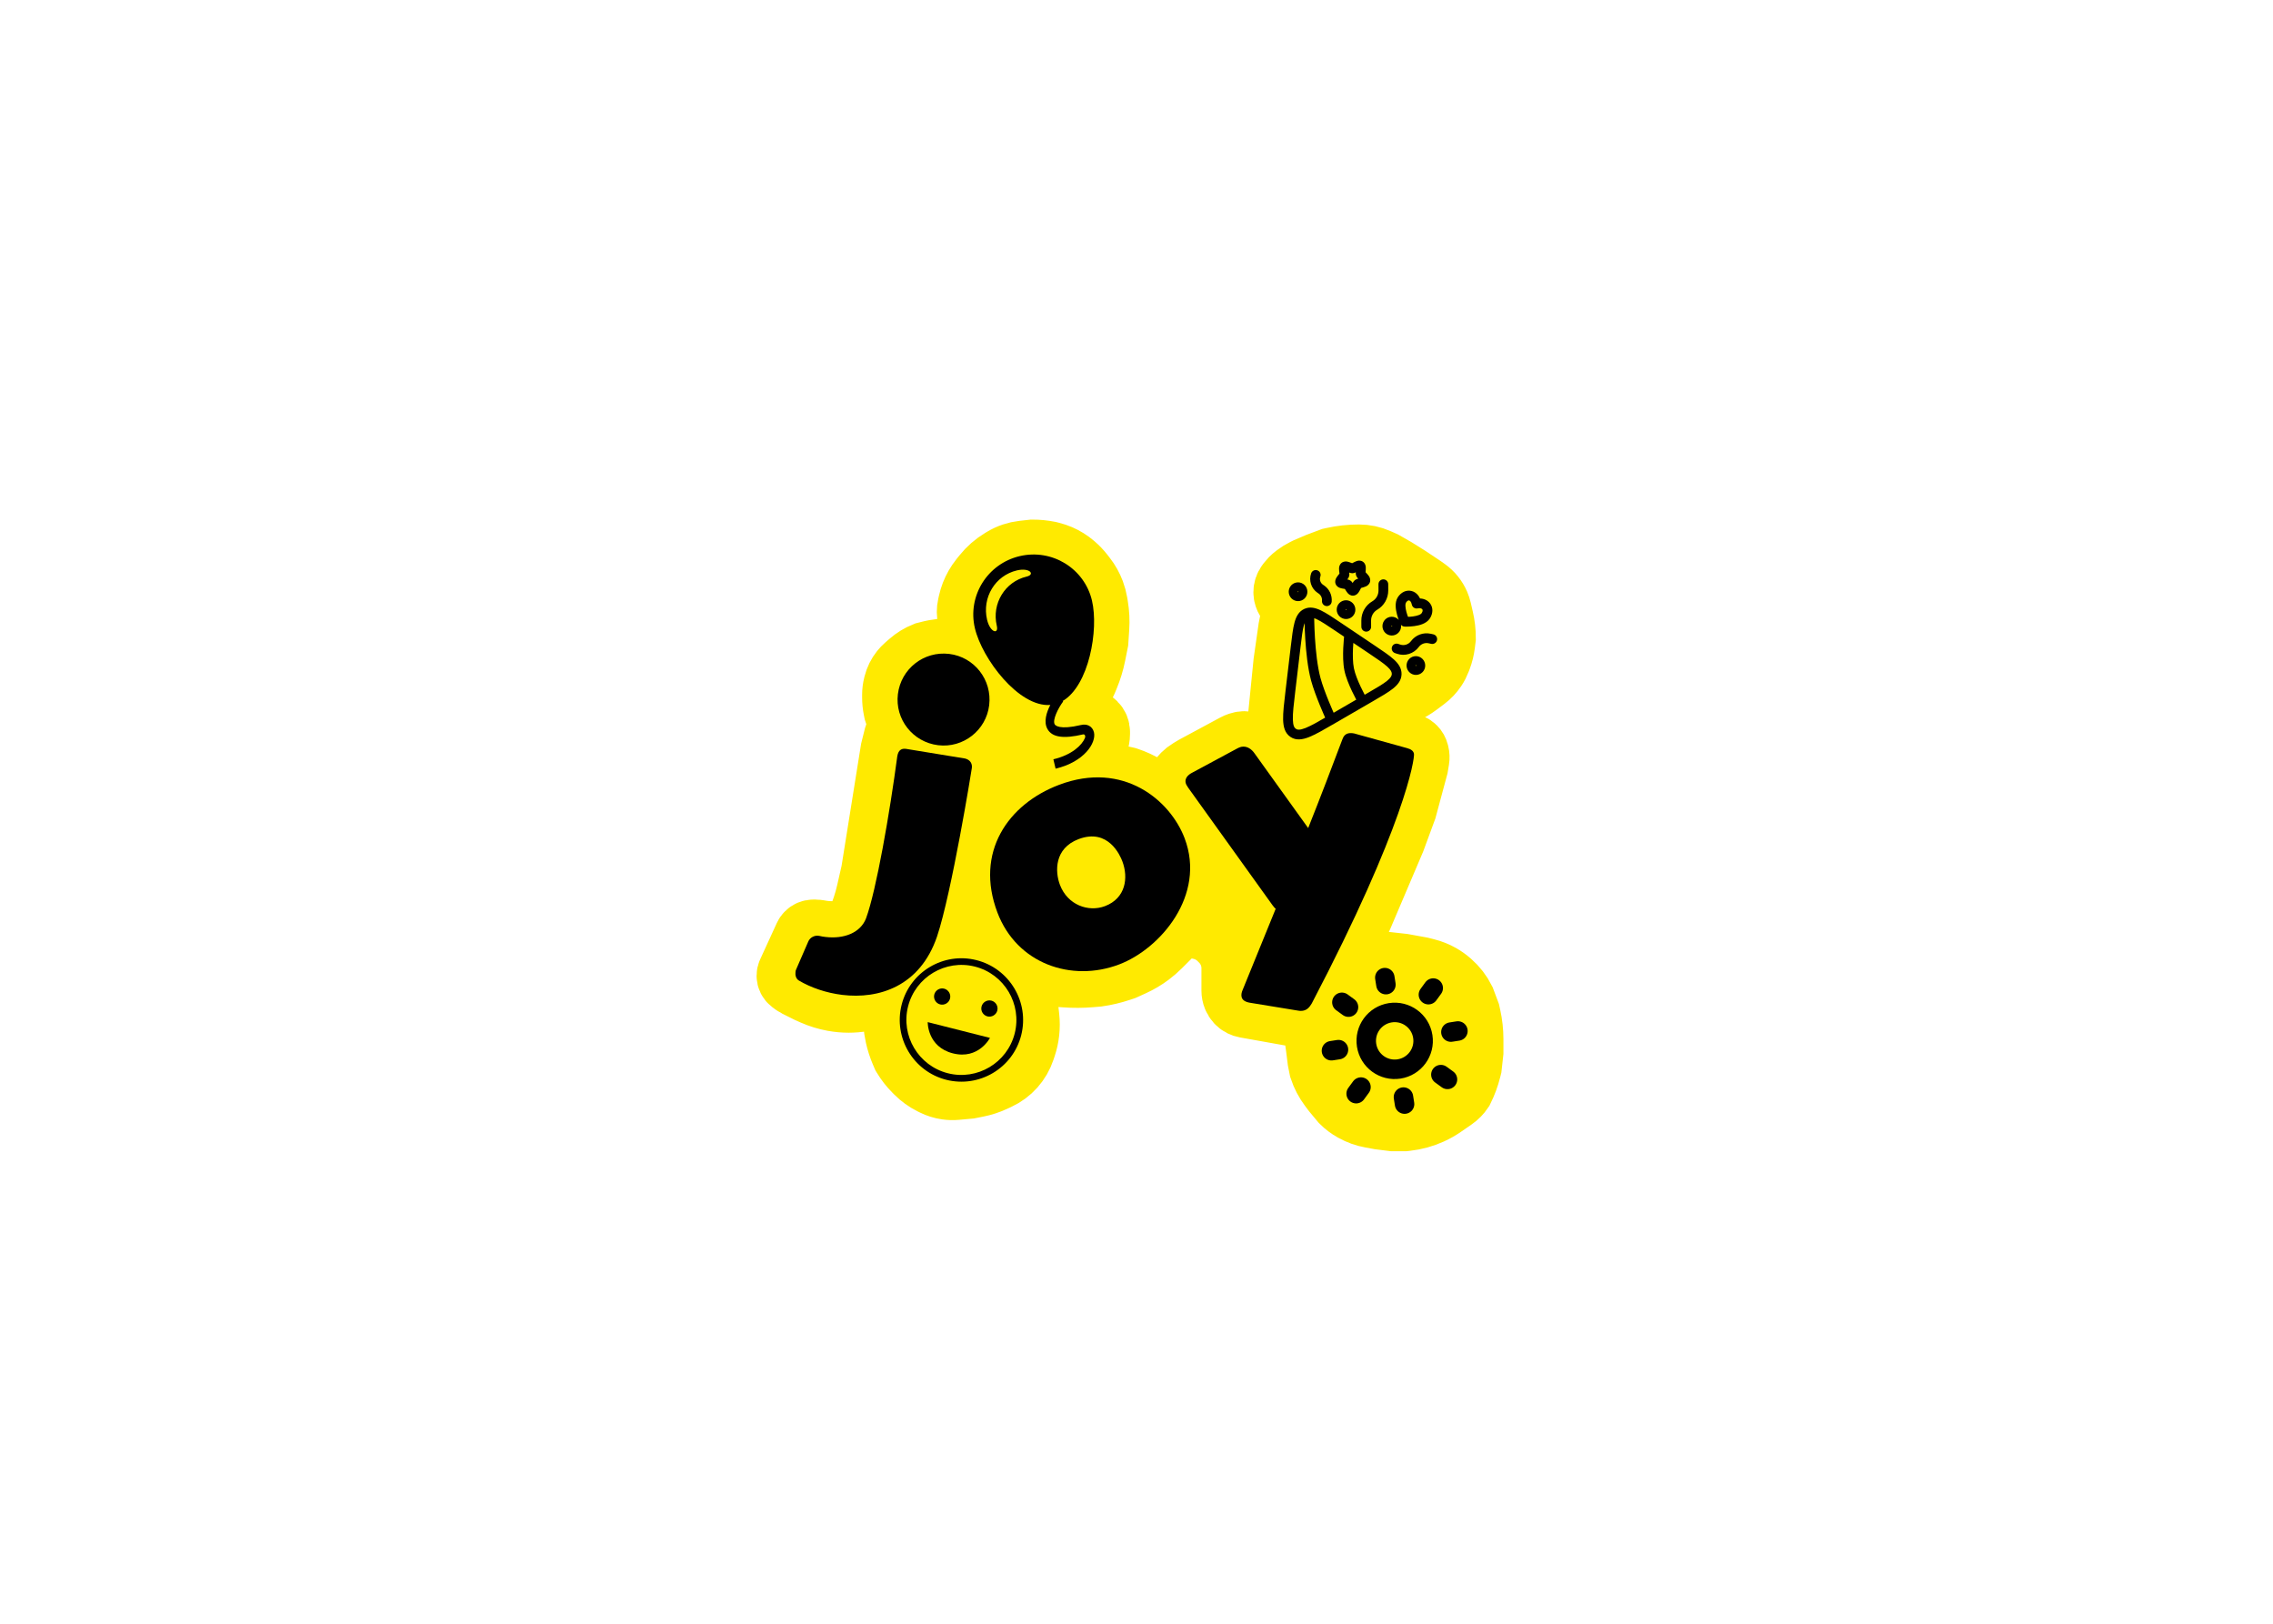 <svg width="700" height="500" viewBox="0 0 700 500" fill="none" xmlns="http://www.w3.org/2000/svg">
<path d="M288.029 200.794L287 201L285 201.5C283.345 202.162 281.815 203.1 280.474 204.273L279.197 205.39C278.733 205.796 278.306 206.242 277.921 206.723C276.985 207.894 276.312 209.253 275.948 210.707L275.861 211.057C275.621 212.016 275.5 212.999 275.5 213.987V214.717C275.5 215.903 275.617 217.086 275.85 218.249L276 219L276.684 221.051C276.893 221.68 277 222.338 277 223C277 223.662 276.893 224.32 276.684 224.949L276 227L275 231L269 268.5L267.582 274.737C266.863 277.905 265.819 281.032 264.5 284L264.399 284.201C263.82 285.36 262.836 286.266 261.633 286.747C261.213 286.915 260.773 287.028 260.324 287.085L257 287.5H256.021C255.009 287.5 253.998 287.416 253 287.25L251.829 287.055C251.61 287.018 251.389 287 251.167 287H250.486C249.855 287 249.249 287.251 248.803 287.697C248.602 287.898 248.44 288.132 248.322 288.389L243.19 299.586C243.065 299.859 243 300.155 243 300.456C243 301.113 243.309 301.732 243.835 302.127L244.694 302.771C244.898 302.923 245.114 303.057 245.342 303.171L249 305L250.586 305.705C252.522 306.565 254.584 307.197 256.669 307.576C258.205 307.855 259.785 308 261.346 308C262.78 308 264.211 307.882 265.624 307.646L269.5 307L271.046 306.613C271.348 306.538 271.657 306.5 271.968 306.5H272.684C273.506 306.5 274.274 306.911 274.73 307.595C274.908 307.862 275.032 308.162 275.095 308.477L275.5 310.5L275.847 315.014C275.949 316.336 276.144 317.65 276.432 318.945C276.81 320.645 277.345 322.305 278.031 323.906L278.5 325L278.588 325.146C279.526 326.709 280.652 328.152 281.941 329.441L282.524 330.024C283.833 331.333 285.344 332.422 287 333.25L287.661 333.581C288.879 334.19 290.187 334.598 291.535 334.791C292.508 334.93 293.495 334.955 294.474 334.866L298.5 334.5L300.965 334.007C302.649 333.67 304.288 333.136 305.847 332.417L307.243 331.772C309.061 330.933 310.687 329.727 312.017 328.231C313.325 326.759 314.321 325.037 314.944 323.169L315.319 322.043C315.772 320.685 316.08 319.283 316.238 317.86L316.244 317.804C316.414 316.273 316.414 314.727 316.244 313.196L316 311L315.816 309.714C315.61 308.272 315.849 306.802 316.5 305.5L316.964 304.727C317.649 303.585 318.533 302.574 319.573 301.742L319.959 301.433C320.319 301.145 320.708 300.896 321.12 300.69C322.027 300.236 323.028 300 324.043 300H325L328.141 300.224C330.71 300.408 333.289 300.393 335.856 300.179L338 300C340.329 299.667 342.623 299.126 344.854 298.382L346 298L348.746 296.752C350.577 295.92 352.311 294.891 353.92 293.685C354.972 292.896 355.967 292.033 356.896 291.104L359.5 288.5L361.356 286.644C361.783 286.217 362.275 285.862 362.815 285.593C363.594 285.203 364.454 285 365.325 285H366.389C367.127 285 367.864 285.081 368.584 285.241L369.7 285.489C371.22 285.827 372.665 286.443 373.961 287.307C374.652 287.768 375.296 288.296 375.883 288.883L376.375 289.375C377.449 290.449 378.316 291.712 378.933 293.1C379.637 294.682 380 296.395 380 298.126V299.5V303V305.095C380 305.693 380.114 306.285 380.336 306.841L380.398 306.996C380.786 307.965 381.516 308.758 382.449 309.225C382.815 309.407 383.204 309.536 383.606 309.608L397 312L399.939 312.327C400.95 312.439 401.892 312.892 402.61 313.61C402.869 313.869 403.095 314.159 403.284 314.473L403.945 315.575C404.314 316.191 404.634 316.835 404.901 317.502C405.299 318.497 405.577 319.536 405.728 320.598L406 322.5L406.5 326.5L407 329C407.662 330.987 408.641 332.854 409.897 334.53L411 336L413.5 339C414.495 339.995 415.624 340.847 416.854 341.53L417.065 341.647C418.678 342.543 420.426 343.168 422.24 343.498L425 344L429 344.5H432.5L433.158 344.427C435.703 344.144 438.188 343.46 440.519 342.401C441.837 341.801 443.099 341.085 444.289 340.261L447.518 338.026C448.497 337.348 449.339 336.491 450 335.5C450.997 333.506 451.773 331.409 452.313 329.246L452.5 328.5L453 324V320C453 317.674 452.745 315.354 452.241 313.083L452 312L450.5 308C449.509 306.019 448.143 304.25 446.476 302.791L446.276 302.617C445.428 301.874 444.507 301.218 443.528 300.659C442.182 299.89 440.738 299.309 439.234 298.934L437.5 298.5L432 297.5L427.5 297C425.228 297 423.018 297.737 421.2 299.1L420 300L417.958 301.634C417.653 301.877 417.324 302.088 416.975 302.262L415.806 302.847C414.984 303.258 414.016 303.258 413.194 302.847C412.739 302.62 412.352 302.278 412.07 301.855L412.033 301.799C411.685 301.278 411.5 300.666 411.5 300.04V299.543C411.5 298.856 411.647 298.176 411.931 297.551L414 293L419 282L429 258.5L432.5 249L436 236L436.355 233.872C436.451 233.297 436.427 232.708 436.286 232.142L436.197 231.788C436.068 231.272 435.801 230.801 435.426 230.426C435.145 230.145 434.81 229.924 434.441 229.776L433.208 229.283C432.737 229.095 432.251 228.945 431.756 228.835L428 228L426.5 227.5L426.44 227.48C425.503 227.168 424.682 226.576 424.089 225.785C423.7 225.267 423.419 224.676 423.262 224.048L423.189 223.757C423.064 223.254 423 222.738 423 222.22V222.096C423 221.372 423.138 220.655 423.407 219.982C423.795 219.013 424.442 218.169 425.277 217.542L426 217L428.03 215.477C429.339 214.496 430.755 213.665 432.25 213C433.745 212.335 435.161 211.504 436.47 210.523L438.775 208.794C439.917 207.938 440.904 206.893 441.696 205.706C442.23 204.905 442.671 204.045 443.009 203.143L443.242 202.523C443.745 201.179 444.09 199.781 444.268 198.357L444.5 196.5C444.5 194.506 444.274 192.519 443.825 190.577L443.207 187.898C443.069 187.3 442.879 186.717 442.637 186.153C441.893 184.418 440.687 182.92 439.151 181.822L438 181L433.5 178L429.5 175.5L426 173.5L424.241 172.718C422.434 171.915 420.478 171.5 418.5 171.5C415.841 171.5 413.191 171.791 410.595 172.368L410 172.5L406 174L402.5 175.5L401.75 175.875C400.919 176.291 400.126 176.781 399.382 177.339L399.066 177.576C398.689 177.858 398.333 178.167 398 178.5L397.811 178.689C397.604 178.896 397.412 179.117 397.236 179.351L396.807 179.924C396.283 180.622 396 181.479 396 182.352C396 182.779 396.069 183.206 396.204 183.611C396.399 184.196 396.727 184.727 397.163 185.163L397.5 185.5C397.829 185.829 398.077 186.23 398.224 186.671L398.304 186.911C398.434 187.301 398.5 187.71 398.5 188.121C398.5 188.373 398.475 188.624 398.426 188.872L398 191L397.5 193.5L396 204L394.111 222.888C394.039 223.614 394.173 224.347 394.5 225L395.05 226.099C395.338 226.676 395.385 227.344 395.182 227.955C395.062 228.314 394.861 228.639 394.594 228.906L394.465 229.035C394.158 229.342 393.792 229.583 393.389 229.744L392.71 230.016C391.911 230.336 391.058 230.5 390.197 230.5H388.5H388.458C387.504 230.5 386.568 230.241 385.75 229.75L385.581 229.649C384.874 229.224 384.064 229 383.239 229C382.749 229 382.263 229.079 381.799 229.234L381.521 229.326C381.174 229.442 380.838 229.587 380.517 229.76L368 236.5L366.508 237.395C365.839 237.797 365.221 238.279 364.669 238.831C364.224 239.276 363.824 239.764 363.475 240.287L363 241L362.594 241.811C362.214 242.572 361.546 243.151 360.739 243.42C360.58 243.473 360.417 243.514 360.252 243.541L358.067 243.905C357.69 243.968 357.308 244 356.925 244C355.665 244 354.429 243.658 353.349 243.01L352.5 242.5C350.838 241.503 349.073 240.691 347.234 240.078L347 240L342.5 239L339.344 238.549C339.115 238.516 338.884 238.5 338.653 238.5H337.964C337.659 238.5 337.358 238.429 337.085 238.293C336.705 238.103 336.397 237.795 336.207 237.415L336 237L335.941 236.882C335.651 236.302 335.5 235.662 335.5 235.014C335.5 234.673 335.542 234.332 335.625 234.001L336 232.5L337 230L337.443 228.893C337.811 227.973 338 226.991 338 226V225.351C338 224.486 337.656 223.656 337.045 223.045C336.686 222.686 336.25 222.417 335.769 222.256L335.374 222.125C335.125 222.042 334.87 221.978 334.611 221.935L332 221.5L330.865 221.216C330.299 221.075 329.782 220.782 329.369 220.369L329.322 220.322C329.109 220.109 328.931 219.862 328.796 219.593C328.601 219.203 328.5 218.773 328.5 218.337V218.059C328.5 217.691 328.586 217.329 328.75 217C328.914 216.671 329.153 216.385 329.447 216.165L330.117 215.662C330.701 215.224 331.198 214.683 331.585 214.064L332.736 212.223C333.244 211.409 333.685 210.555 334.055 209.669L334.633 208.28C335.542 206.099 336.233 203.833 336.697 201.515L337.5 197.5L337.779 193.308C337.926 191.11 337.817 188.902 337.455 186.729L337.273 185.641C337.092 184.549 336.804 183.478 336.416 182.443C335.809 180.824 334.96 179.306 333.898 177.941L333.125 176.946C332.377 175.984 331.534 175.101 330.609 174.308L330.398 174.127C329.14 173.048 327.725 172.168 326.203 171.515C325.402 171.172 324.575 170.894 323.731 170.683L323 170.5L322.951 170.49C321.321 170.164 319.663 170 318 170L315.044 170.328C314.017 170.443 313.006 170.665 312.027 170.991C311.012 171.329 310.037 171.778 309.12 172.328L308.604 172.638C306.551 173.869 304.734 175.457 303.239 177.327L302.356 178.43C301.786 179.142 301.273 179.898 300.82 180.69C299.945 182.221 299.305 183.876 298.923 185.598L298.705 186.58C298.569 187.191 298.5 187.816 298.5 188.443C298.5 189.145 298.586 189.844 298.756 190.526L299.5 193.5L300.5 197L300.917 198.667C300.972 198.888 301 199.115 301 199.344V199.653C301 200.195 300.784 200.716 300.401 201.099C300.139 201.361 299.81 201.548 299.45 201.637L299.025 201.744C298.356 201.911 297.652 201.884 296.998 201.666L296.5 201.5L295 201L293.971 200.794C292.993 200.599 291.998 200.5 291 200.5C290.002 200.5 289.007 200.599 288.029 200.794Z" fill="#FFEA00" stroke="#FFEA00" stroke-width="20"/>
<path d="M245.174 298.544L248.927 289.908C249.47 288.62 250.896 288.019 251.944 288.146L252.326 288.192C252.981 288.368 253.648 288.449 254.22 288.518C259.939 289.21 265.015 287.214 266.712 282.778C269.87 274.263 274.074 249.92 276.329 232.884C276.689 230.703 277.879 230.46 279.023 230.599C279.118 230.61 295.144 233.227 297.229 233.576C298.731 233.951 299.462 235.103 299.3 236.437C299.22 237.104 293.104 274.851 288.561 288.42C283.322 303.741 270.656 307.72 259.41 306.359C254.454 305.759 249.721 304.123 246.021 301.934C245.03 301.331 244.883 300.153 244.987 299.295C245.021 299.009 245.056 298.723 245.174 298.544ZM304.631 217.162C303.696 224.882 296.645 230.411 288.925 229.476C281.11 228.531 275.582 221.479 276.516 213.76C277.462 205.945 284.513 200.416 292.328 201.362C300.048 202.296 305.577 209.347 304.631 217.162Z" fill="black"/>
<path d="M364.827 258.143C371.452 275.652 357.377 292.166 344.628 296.99C329.992 302.528 313.144 296.791 307.164 280.988C300.166 262.492 310.358 247.653 326.16 241.674C346.003 234.165 360.411 246.471 364.827 258.143ZM340.293 279.025C346.668 276.613 347.571 270.318 345.635 265.2C344.989 263.494 341.334 254.921 332.176 258.386C324.634 261.24 324.891 268.43 326.42 272.471C328.764 278.666 335.176 280.962 340.293 279.025Z" fill="black"/>
<path d="M399.622 311.18L384.896 308.768C383.368 308.499 382.553 307.885 382.357 306.946C382.219 306.288 382.363 305.571 382.696 304.815L392.867 279.834C392.526 279.612 392.24 279.181 391.84 278.676L365.952 242.606C365.533 242.007 365.227 241.482 365.128 241.013C364.853 239.697 365.804 238.615 367.135 237.945L381.151 230.402C381.507 230.23 381.863 230.057 382.239 229.978C383.931 229.624 385.408 230.59 386.4 232.05L402.87 254.987C406.665 245.464 410.271 235.981 413.361 227.782C413.728 226.724 414.268 226.023 415.302 225.807C415.865 225.689 416.75 225.7 417.808 226.067L433.323 230.373C434.568 230.701 435.27 231.24 435.447 232.086C435.742 233.495 432.631 254.253 403.971 308.995C403.247 310.225 402.519 310.966 401.392 311.201C400.922 311.3 400.339 311.324 399.622 311.18Z" fill="black"/>
<path d="M287.723 306.251C287.386 307.583 288.204 308.955 289.535 309.292C290.867 309.629 292.239 308.812 292.576 307.48C292.913 306.149 292.096 304.777 290.764 304.44C289.433 304.102 288.061 304.92 287.723 306.251ZM293.464 324.361C301.394 326.369 304.872 319.599 304.872 319.599L285.699 314.743C285.699 314.743 285.535 322.353 293.464 324.361Z" fill="black"/>
<path d="M291.404 332.498C281.255 329.928 275.098 319.552 277.668 309.404C280.238 299.255 290.584 293.091 300.733 295.661C310.882 298.231 317.076 308.584 314.498 318.762C311.92 328.941 301.552 335.068 291.404 332.498ZM300.231 297.643C291.177 295.35 281.944 300.852 279.651 309.906C277.358 318.96 282.859 328.193 291.913 330.486C300.967 332.779 310.2 327.277 312.493 318.223C314.786 309.169 309.285 299.936 300.231 297.643Z" fill="black"/>
<path d="M302.281 309.938C301.944 311.269 302.761 312.641 304.092 312.979C305.424 313.316 306.796 312.498 307.133 311.167C307.47 309.835 306.653 308.463 305.321 308.126C303.99 307.789 302.618 308.607 302.281 309.938Z" fill="black"/>
<path d="M397.378 212.955L398.867 213.131L398.867 213.131L397.378 212.955ZM399.008 199.222L397.518 199.045L397.518 199.045L399.008 199.222ZM402.28 188.878L401.649 187.518L401.649 187.518L402.28 188.878ZM412.212 193.094L411.375 194.339L411.375 194.339L412.212 193.094ZM422.428 199.959L423.265 198.714L423.264 198.714L422.428 199.959ZM430.126 207.59L428.626 207.546L428.626 207.546L430.126 207.59ZM421.998 214.671L422.751 215.969L422.751 215.969L421.998 214.671ZM410.152 221.539L410.904 222.836L410.904 222.836L410.152 221.539ZM418.034 216.08C418.443 216.8 419.359 217.052 420.079 216.643C420.799 216.233 421.051 215.317 420.641 214.597L418.034 216.08ZM416.925 196.257C417.022 195.434 416.434 194.688 415.611 194.591C414.789 194.495 414.043 195.083 413.946 195.906L416.925 196.257ZM408.095 220.966C408.437 221.721 409.326 222.055 410.081 221.713C410.835 221.371 411.169 220.482 410.827 219.727L408.095 220.966ZM405.218 209.178L406.666 208.786L406.666 208.786L405.218 209.178ZM404.718 189.537C404.72 188.709 404.049 188.036 403.22 188.035C402.392 188.034 401.72 188.705 401.718 189.533L404.718 189.537ZM419.251 193.007C419.255 193.835 419.93 194.503 420.758 194.499C421.587 194.495 422.255 193.82 422.251 192.992L419.251 193.007ZM420.742 191.097L422.242 191.09L422.242 191.09L420.742 191.097ZM423.385 186.451L422.632 185.154L422.632 185.154L423.385 186.451ZM426.028 181.805L427.528 181.798L427.528 181.798L426.028 181.805ZM427.518 179.896C427.514 179.068 426.84 178.399 426.011 178.403C425.183 178.407 424.514 179.082 424.518 179.911L427.518 179.896ZM430.584 198.272C429.8 198.004 428.947 198.423 428.68 199.207C428.412 199.991 428.831 200.844 429.615 201.111L430.584 198.272ZM430.697 199.896L431.181 198.476L431.181 198.476L430.697 199.896ZM435.735 198.325L436.939 199.22L436.939 199.22L435.735 198.325ZM440.289 196.62L439.966 198.084L439.966 198.085L440.289 196.62ZM440.763 198.26C441.572 198.438 442.373 197.927 442.551 197.118C442.729 196.308 442.217 195.508 441.408 195.33L440.763 198.26ZM406.617 177.544C406.896 176.764 406.489 175.906 405.709 175.627C404.929 175.348 404.071 175.754 403.792 176.534L406.617 177.544ZM406.603 181.306L405.767 182.551L405.767 182.551L406.603 181.306ZM406.899 181.505L406.063 182.75L406.063 182.75L406.899 181.505ZM407.125 184.996C407.05 185.821 407.659 186.55 408.484 186.625C409.309 186.7 410.038 186.091 410.113 185.266L407.125 184.996ZM415.287 186.573L416.124 185.328L416.123 185.328L415.287 186.573ZM415.677 188.5L416.932 189.321L416.933 189.321L415.677 188.5ZM413.774 188.885L412.938 190.13L412.938 190.13L413.774 188.885ZM427.472 192.037L426.216 191.216L426.216 191.216L427.472 192.037ZM429.375 191.651L430.212 190.406L430.211 190.406L429.375 191.651ZM429.765 193.578L431.02 194.4L431.021 194.399L429.765 193.578ZM427.862 193.964L427.025 195.209L427.026 195.209L427.862 193.964ZM434.894 204.168L436.149 204.989L436.15 204.988L434.894 204.168ZM436.797 203.782L435.96 205.027L435.961 205.027L436.797 203.782ZM437.188 205.709L435.932 204.887L435.932 204.888L437.188 205.709ZM435.285 206.094L436.122 204.849L436.121 204.849L435.285 206.094ZM431.746 184.712L433.001 185.533L433.001 185.533L431.746 184.712ZM432.616 191.447L431.259 192.085C431.495 192.589 431.992 192.92 432.547 192.945L432.616 191.447ZM439.075 189.637L437.82 188.816L437.82 188.816L439.075 189.637ZM436.261 185.874L434.79 186.168C434.869 186.56 435.1 186.904 435.432 187.124C435.765 187.345 436.172 187.424 436.563 187.344L436.261 185.874ZM419.063 175.919L417.567 175.809L417.567 175.809L419.063 175.919ZM419.044 176.18L417.548 176.07L417.548 176.07L419.044 176.18ZM419.057 176.739L417.64 177.229L417.641 177.232L419.057 176.739ZM419.388 177.171L418.298 178.201L418.299 178.202L419.388 177.171ZM419.562 177.355L420.652 176.324L420.652 176.323L419.562 177.355ZM420.463 178.787L421.905 179.2L421.906 179.199L420.463 178.787ZM418.93 179.563L419.342 181.005L419.342 181.005L418.93 179.563ZM418.683 179.634L418.27 178.191L418.27 178.191L418.683 179.634ZM418.17 179.838L419.123 180.997L419.124 180.996L418.17 179.838ZM417.861 180.31L416.533 179.614L416.533 179.614L417.861 180.31ZM417.739 180.543L419.068 181.24L419.068 181.239L417.739 180.543ZM416.662 181.917L416.755 183.414L416.756 183.414L416.662 181.917ZM415.522 180.681L416.801 179.897L416.801 179.897L415.522 180.681ZM415.389 180.464L414.11 181.247L414.11 181.248L415.389 180.464ZM415.059 180.032L414.221 181.276L414.222 181.277L415.059 180.032ZM414.537 179.892L414.773 178.41L414.773 178.41L414.537 179.892ZM414.288 179.852L414.052 181.333L414.052 181.333L414.288 179.852ZM412.721 179.269L411.304 179.76L411.304 179.761L412.721 179.269ZM413.551 177.729L412.381 176.79L412.38 176.79L413.551 177.729ZM413.715 177.524L414.885 178.463L414.885 178.463L413.715 177.524ZM414.01 176.493L412.521 176.677L412.521 176.678L414.01 176.493ZM413.978 176.236L415.467 176.052L415.467 176.052L413.978 176.236ZM414.086 174.502L413.133 173.344L413.133 173.344L414.086 174.502ZM415.739 174.786L416.28 173.387L416.279 173.386L415.739 174.786ZM415.974 174.876L415.433 176.275L415.433 176.276L415.974 174.876ZM416.495 175.017L416.588 176.514L416.588 176.514L416.495 175.017ZM417.008 174.812L417.701 176.142L417.701 176.142L417.008 174.812ZM417.238 174.692L416.545 173.362L416.545 173.362L417.238 174.692ZM418.871 174.204L419.708 172.959L419.708 172.959L418.871 174.204ZM398.867 213.131L400.497 199.399L397.518 199.045L395.888 212.778L398.867 213.131ZM400.497 199.399C400.873 196.236 401.138 194.034 401.558 192.484C401.972 190.951 402.435 190.46 402.911 190.239L401.649 187.518C399.962 188.301 399.158 189.868 398.662 191.7C398.171 193.514 397.882 195.981 397.518 199.045L400.497 199.399ZM402.911 190.239C403.385 190.019 404.049 189.983 405.471 190.659C406.911 191.344 408.744 192.571 411.375 194.339L413.048 191.849C410.501 190.137 408.449 188.754 406.759 187.95C405.051 187.138 403.339 186.733 401.649 187.518L402.911 190.239ZM411.375 194.339L421.591 201.204L423.264 198.714L413.048 191.849L411.375 194.339ZM421.591 201.204C424.222 202.972 426.051 204.206 427.235 205.284C428.402 206.347 428.642 206.994 428.626 207.546L431.625 207.633C431.679 205.775 430.66 204.346 429.255 203.066C427.868 201.802 425.812 200.426 423.265 198.714L421.591 201.204ZM428.626 207.546C428.61 208.095 428.336 208.718 427.114 209.695C425.871 210.688 423.976 211.791 421.246 213.373L422.751 215.969C425.393 214.437 427.526 213.205 428.986 212.038C430.467 210.856 431.571 209.495 431.625 207.633L428.626 207.546ZM421.246 213.373L409.4 220.241L410.904 222.836L422.751 215.969L421.246 213.373ZM409.4 220.241C406.123 222.14 403.814 223.474 402.051 224.175C400.28 224.878 399.549 224.742 399.087 224.431L397.413 226.921C399.158 228.094 401.146 227.762 403.159 226.963C405.179 226.16 407.717 224.684 410.904 222.836L409.4 220.241ZM399.087 224.431C398.615 224.115 398.203 223.467 398.152 221.53C398.102 219.607 398.416 216.928 398.867 213.131L395.888 212.778C395.449 216.474 395.096 219.414 395.153 221.608C395.21 223.788 395.678 225.755 397.413 226.921L399.087 224.431ZM419.338 215.339C420.641 214.597 420.642 214.597 420.642 214.597C420.642 214.597 420.642 214.597 420.642 214.597C420.642 214.597 420.642 214.597 420.641 214.597C420.641 214.597 420.641 214.596 420.64 214.595C420.639 214.593 420.637 214.59 420.635 214.586C420.63 214.577 420.622 214.563 420.611 214.544C420.59 214.506 420.559 214.449 420.518 214.375C420.436 214.226 420.316 214.007 420.17 213.731C419.878 213.179 419.48 212.404 419.059 211.514C418.201 209.701 417.305 207.527 416.955 205.797L414.015 206.393C414.441 208.498 415.471 210.946 416.346 212.796C416.791 213.737 417.211 214.554 417.519 215.136C417.674 215.427 417.801 215.661 417.89 215.823C417.935 215.904 417.97 215.967 417.994 216.01C418.006 216.032 418.016 216.049 418.022 216.06C418.026 216.066 418.028 216.071 418.03 216.074C418.031 216.076 418.032 216.077 418.033 216.078C418.033 216.079 418.033 216.079 418.033 216.079C418.033 216.08 418.033 216.08 418.033 216.08C418.034 216.08 418.034 216.08 419.338 215.339ZM416.955 205.797C416.604 204.068 416.584 201.716 416.668 199.713C416.709 198.729 416.774 197.86 416.828 197.238C416.856 196.927 416.88 196.679 416.898 196.51C416.907 196.425 416.914 196.36 416.919 196.317C416.921 196.296 416.923 196.28 416.924 196.27C416.924 196.265 416.925 196.261 416.925 196.259C416.925 196.258 416.925 196.257 416.925 196.257C416.925 196.256 416.925 196.256 416.925 196.256C416.925 196.256 416.925 196.256 416.925 196.256C416.925 196.257 416.925 196.257 415.436 196.081C413.946 195.906 413.946 195.906 413.946 195.906C413.946 195.906 413.946 195.906 413.946 195.906C413.946 195.907 413.946 195.907 413.946 195.908C413.946 195.909 413.945 195.911 413.945 195.912C413.945 195.916 413.944 195.921 413.943 195.928C413.942 195.942 413.94 195.961 413.937 195.986C413.931 196.035 413.924 196.107 413.914 196.199C413.895 196.382 413.869 196.647 413.84 196.975C413.782 197.632 413.714 198.547 413.67 199.587C413.584 201.632 413.588 204.288 414.015 206.393L416.955 205.797ZM409.461 220.347C410.827 219.727 410.827 219.727 410.827 219.727C410.827 219.727 410.827 219.727 410.827 219.727C410.827 219.727 410.827 219.727 410.827 219.726C410.827 219.726 410.826 219.725 410.826 219.723C410.824 219.721 410.822 219.716 410.82 219.71C410.814 219.698 410.806 219.68 410.795 219.656C410.773 219.607 410.741 219.535 410.699 219.442C410.616 219.254 410.495 218.98 410.345 218.637C410.046 217.95 409.635 216.987 409.186 215.886C408.282 213.667 407.251 210.945 406.666 208.786L403.77 209.57C404.406 211.915 405.496 214.778 406.408 217.018C406.868 218.145 407.288 219.13 407.594 219.834C407.747 220.185 407.872 220.467 407.959 220.662C408.002 220.759 408.036 220.834 408.059 220.886C408.07 220.912 408.079 220.931 408.085 220.945C408.088 220.952 408.091 220.957 408.092 220.96C408.093 220.962 408.094 220.964 408.094 220.965C408.095 220.965 408.095 220.965 408.095 220.966C408.095 220.966 408.095 220.966 408.095 220.966C408.095 220.966 408.095 220.966 409.461 220.347ZM406.666 208.786C405.699 205.219 405.206 200.435 404.959 196.472C404.837 194.505 404.776 192.768 404.747 191.522C404.732 190.899 404.725 190.401 404.721 190.059C404.72 189.888 404.719 189.756 404.719 189.668C404.718 189.624 404.718 189.59 404.718 189.568C404.718 189.557 404.718 189.549 404.718 189.544C404.718 189.541 404.718 189.54 404.718 189.538C404.718 189.538 404.718 189.537 404.718 189.537C404.718 189.537 404.718 189.537 404.718 189.537C404.718 189.537 404.718 189.537 403.218 189.535C401.718 189.533 401.718 189.533 401.718 189.533C401.718 189.533 401.718 189.534 401.718 189.534C401.718 189.535 401.718 189.535 401.718 189.536C401.718 189.538 401.718 189.541 401.718 189.544C401.718 189.55 401.718 189.56 401.718 189.572C401.718 189.597 401.718 189.633 401.719 189.68C401.719 189.774 401.72 189.912 401.722 190.089C401.725 190.443 401.733 190.956 401.748 191.593C401.778 192.868 401.84 194.645 401.965 196.659C402.214 200.657 402.72 205.694 403.77 209.57L406.666 208.786ZM422.251 192.992L422.242 191.09L419.242 191.105L419.251 193.007L422.251 192.992ZM422.242 191.09C422.235 189.7 422.965 188.429 424.137 187.749L422.632 185.154C420.518 186.38 419.23 188.654 419.242 191.105L422.242 191.09ZM424.137 187.749C426.252 186.523 427.54 184.248 427.528 181.798L424.528 181.812C424.534 183.202 423.805 184.474 422.632 185.154L424.137 187.749ZM427.528 181.798L427.518 179.896L424.518 179.911L424.528 181.812L427.528 181.798ZM429.615 201.111L430.212 201.315L431.181 198.476L430.584 198.272L429.615 201.111ZM430.212 201.315C432.675 202.156 435.386 201.309 436.939 199.22L434.531 197.43C433.754 198.476 432.406 198.894 431.181 198.476L430.212 201.315ZM436.939 199.22C437.643 198.273 438.824 197.833 439.966 198.084L440.612 195.155C438.311 194.648 435.937 195.539 434.531 197.431L436.939 199.22ZM439.966 198.085L440.763 198.26L441.408 195.33L440.611 195.155L439.966 198.085ZM403.792 176.534C402.999 178.752 403.811 181.238 405.767 182.551L407.44 180.061C406.629 179.516 406.284 178.474 406.617 177.544L403.792 176.534ZM405.767 182.551L406.063 182.75L407.736 180.26L407.44 180.061L405.767 182.551ZM406.063 182.75C406.794 183.242 407.206 184.104 407.125 184.996L410.113 185.266C410.292 183.291 409.382 181.367 407.736 180.26L406.063 182.75ZM399.864 182.269C399.824 182.33 399.735 182.348 399.675 182.307L401.348 179.817C400.021 178.925 398.229 179.289 397.353 180.626L399.864 182.269ZM399.675 182.307C399.649 182.289 399.635 182.263 399.631 182.243C399.627 182.224 399.63 182.194 399.647 182.167L402.157 183.81C403.025 182.484 402.663 180.701 401.348 179.817L399.675 182.307ZM399.647 182.167C399.687 182.107 399.775 182.089 399.836 182.129L398.162 184.619C399.489 185.511 401.282 185.148 402.157 183.81L399.647 182.167ZM399.836 182.129C399.862 182.147 399.876 182.173 399.88 182.193C399.884 182.212 399.881 182.242 399.864 182.269L397.353 180.626C396.486 181.952 396.847 183.736 398.162 184.619L399.836 182.129ZM414.639 187.78C414.599 187.841 414.511 187.859 414.45 187.818L416.123 185.328C414.796 184.436 413.004 184.8 412.128 186.137L414.639 187.78ZM414.45 187.818C414.424 187.8 414.41 187.774 414.406 187.754C414.402 187.735 414.405 187.705 414.422 187.679L416.933 189.321C417.8 187.995 417.438 186.212 416.124 185.328L414.45 187.818ZM414.422 187.678C414.462 187.618 414.55 187.6 414.611 187.64L412.938 190.13C414.264 191.022 416.057 190.659 416.932 189.321L414.422 187.678ZM414.611 187.64C414.637 187.658 414.651 187.684 414.655 187.704C414.659 187.724 414.656 187.753 414.639 187.78L412.128 186.137C411.261 187.463 411.622 189.247 412.938 190.13L414.611 187.64ZM428.727 192.858C428.687 192.919 428.598 192.937 428.538 192.896L430.211 190.406C428.884 189.515 427.092 189.878 426.216 191.216L428.727 192.858ZM428.538 192.896C428.512 192.879 428.498 192.852 428.494 192.833C428.49 192.813 428.493 192.784 428.51 192.757L431.021 194.399C431.887 193.073 431.526 191.29 430.212 190.406L428.538 192.896ZM428.51 192.757C428.55 192.696 428.638 192.678 428.698 192.719L427.026 195.209C428.353 196.1 430.145 195.737 431.02 194.4L428.51 192.757ZM428.699 192.719C428.725 192.736 428.739 192.763 428.743 192.782C428.747 192.802 428.744 192.832 428.727 192.858L426.216 191.216C425.349 192.542 425.71 194.325 427.025 195.209L428.699 192.719ZM436.15 204.988C436.11 205.049 436.021 205.067 435.96 205.027L437.634 202.537C436.307 201.645 434.514 202.008 433.639 203.347L436.15 204.988ZM435.961 205.027C435.934 205.009 435.92 204.983 435.916 204.963C435.912 204.943 435.915 204.914 435.932 204.887L438.443 206.53C439.31 205.204 438.949 203.42 437.634 202.537L435.961 205.027ZM435.932 204.888C435.972 204.827 436.061 204.809 436.122 204.849L434.448 207.339C435.775 208.231 437.568 207.868 438.443 206.529L435.932 204.888ZM436.121 204.849C436.147 204.867 436.161 204.893 436.165 204.913C436.169 204.932 436.167 204.962 436.149 204.989L433.639 203.346C432.771 204.672 433.133 206.456 434.448 207.339L436.121 204.849ZM430.49 183.891C429.917 184.767 429.796 185.798 429.818 186.665C429.841 187.555 430.022 188.46 430.231 189.235C430.442 190.02 430.697 190.725 430.896 191.232C430.997 191.486 431.085 191.694 431.149 191.841C431.181 191.914 431.207 191.973 431.226 192.014C431.235 192.034 431.243 192.051 431.248 192.063C431.251 192.069 431.253 192.074 431.255 192.077C431.256 192.079 431.257 192.081 431.257 192.082C431.257 192.083 431.258 192.083 431.258 192.084C431.258 192.084 431.258 192.084 431.258 192.084C431.258 192.085 431.259 192.085 432.616 191.447C433.973 190.808 433.973 190.808 433.973 190.809C433.973 190.809 433.974 190.809 433.974 190.809C433.974 190.809 433.974 190.809 433.974 190.809C433.974 190.81 433.974 190.809 433.974 190.809C433.973 190.808 433.972 190.806 433.971 190.803C433.968 190.797 433.964 190.787 433.957 190.773C433.944 190.744 433.924 190.7 433.898 190.641C433.847 190.523 433.773 190.348 433.687 190.131C433.515 189.694 433.301 189.099 433.128 188.455C432.952 187.803 432.832 187.151 432.817 186.587C432.802 186 432.906 185.678 433.001 185.533L430.49 183.891ZM432.616 191.447C432.547 192.945 432.548 192.945 432.548 192.945C432.548 192.945 432.549 192.945 432.549 192.945C432.549 192.945 432.55 192.945 432.551 192.945C432.552 192.945 432.554 192.945 432.556 192.945C432.56 192.946 432.566 192.946 432.572 192.946C432.585 192.947 432.603 192.947 432.626 192.948C432.671 192.949 432.734 192.951 432.813 192.952C432.972 192.955 433.196 192.956 433.467 192.951C434.006 192.94 434.749 192.903 435.547 192.794C436.335 192.687 437.232 192.503 438.056 192.176C438.86 191.857 439.756 191.337 440.331 190.458L437.82 188.816C437.727 188.959 437.481 189.176 436.949 189.388C436.436 189.591 435.802 189.732 435.142 189.822C434.492 189.91 433.87 189.942 433.407 189.951C433.177 189.956 432.991 189.955 432.864 189.953C432.801 189.952 432.753 189.95 432.722 189.949C432.706 189.949 432.696 189.949 432.689 189.948C432.686 189.948 432.684 189.948 432.683 189.948C432.683 189.948 432.683 189.948 432.683 189.948C432.683 189.948 432.683 189.948 432.683 189.948C432.683 189.948 432.684 189.948 432.684 189.948C432.684 189.948 432.684 189.948 432.616 191.447ZM440.331 190.458C441.299 188.978 441.424 187.205 440.442 185.852C439.469 184.512 437.743 184.038 435.959 184.405L436.563 187.344C437.522 187.147 437.911 187.472 438.014 187.614C438.107 187.742 438.268 188.132 437.82 188.816L440.331 190.458ZM437.732 185.58C437.376 183.797 436.287 182.37 434.679 181.981C433.038 181.584 431.459 182.41 430.49 183.891L433.001 185.533C433.448 184.849 433.848 184.867 433.973 184.897C434.13 184.935 434.591 185.172 434.79 186.168L437.732 185.58ZM417.567 175.809L417.548 176.07L420.54 176.291L420.559 176.03L417.567 175.809ZM417.548 176.07C417.537 176.226 417.47 176.739 417.64 177.229L420.475 176.249C420.486 176.282 420.496 176.315 420.503 176.347C420.511 176.379 420.516 176.407 420.519 176.432C420.526 176.48 420.526 176.511 420.526 176.512C420.526 176.513 420.526 176.499 420.528 176.457C420.53 176.438 420.531 176.415 420.533 176.386C420.535 176.358 420.537 176.327 420.54 176.29L417.548 176.07ZM417.641 177.232C417.816 177.735 418.197 178.094 418.298 178.201L420.479 176.141C420.429 176.088 420.396 176.053 420.369 176.024C420.343 175.995 420.337 175.987 420.339 175.991C420.343 175.995 420.365 176.023 420.392 176.068C420.42 176.116 420.45 176.177 420.474 176.246L417.641 177.232ZM418.299 178.202L418.473 178.386L420.652 176.323L420.478 176.14L418.299 178.202ZM418.472 178.385C418.644 178.567 418.775 178.706 418.882 178.826C418.992 178.948 419.045 179.017 419.07 179.053C419.097 179.092 419.053 179.039 419.018 178.916C418.999 178.849 418.983 178.763 418.982 178.663C418.981 178.561 418.996 178.464 419.021 178.374L421.906 179.199C422.142 178.374 421.79 177.71 421.537 177.346C421.302 177.005 420.952 176.642 420.652 176.324L418.472 178.385ZM419.021 178.373C419.047 178.284 419.086 178.195 419.139 178.112C419.191 178.03 419.247 177.967 419.295 177.923C419.383 177.842 419.442 177.823 419.394 177.845C419.35 177.865 419.264 177.898 419.105 177.948C418.948 177.997 418.761 178.051 418.517 178.121L419.342 181.005C419.77 180.883 420.257 180.747 420.634 180.576C421.032 180.396 421.672 180.016 421.905 179.2L419.021 178.373ZM418.517 178.121L418.27 178.191L419.096 181.076L419.342 181.005L418.517 178.121ZM418.27 178.191C418.12 178.234 417.62 178.348 417.216 178.68L419.124 180.996C419.098 181.017 419.071 181.037 419.044 181.055C419.017 181.073 418.992 181.088 418.97 181.1C418.926 181.123 418.896 181.135 418.892 181.136C418.89 181.137 418.901 181.133 418.939 181.121C418.957 181.116 418.979 181.109 419.005 181.102C419.032 181.094 419.061 181.085 419.096 181.076L418.27 178.191ZM417.217 178.68C416.82 179.006 416.608 179.471 416.533 179.614L419.19 181.007C419.207 180.974 419.221 180.946 419.235 180.921C419.248 180.896 419.259 180.875 419.269 180.857C419.278 180.84 419.285 180.827 419.29 180.818C419.295 180.81 419.297 180.806 419.297 180.807C419.296 180.808 419.281 180.833 419.251 180.869C419.236 180.887 419.217 180.908 419.195 180.931C419.173 180.953 419.149 180.975 419.123 180.997L417.217 178.68ZM416.533 179.614L416.41 179.847L419.068 181.239L419.19 181.006L416.533 179.614ZM416.411 179.847C416.29 180.077 416.196 180.255 416.113 180.404C416.029 180.556 415.977 180.639 415.945 180.683C415.91 180.731 415.938 180.679 416.034 180.609C416.088 180.569 416.163 180.524 416.261 180.487C416.36 180.449 416.465 180.426 416.569 180.42L416.756 183.414C417.631 183.36 418.138 182.771 418.379 182.436C418.621 182.1 418.854 181.647 419.068 181.24L416.411 179.847ZM416.569 180.42C416.674 180.413 416.785 180.422 416.895 180.45C417.004 180.478 417.093 180.519 417.159 180.557C417.28 180.628 417.324 180.692 417.293 180.655C417.265 180.622 417.213 180.552 417.123 180.413C417.034 180.277 416.933 180.112 416.801 179.897L414.243 181.465C414.473 181.84 414.735 182.275 415.001 182.59C415.277 182.917 415.851 183.47 416.755 183.414L416.569 180.42ZM416.801 179.897L416.668 179.68L414.11 181.248L414.243 181.465L416.801 179.897ZM416.669 179.681C416.594 179.559 416.342 179.087 415.895 178.787L414.222 181.277C414.157 181.233 414.104 181.187 414.063 181.145C414.025 181.106 414.004 181.077 414.001 181.073C413.998 181.069 414.004 181.078 414.025 181.111C414.047 181.144 414.072 181.185 414.11 181.247L416.669 179.681ZM415.897 178.788C415.447 178.484 414.909 178.432 414.773 178.41L414.301 181.373C414.373 181.384 414.42 181.392 414.458 181.399C414.497 181.405 414.506 181.408 414.501 181.407C414.494 181.405 414.458 181.396 414.406 181.375C414.351 181.352 414.287 181.32 414.221 181.276L415.897 178.788ZM414.773 178.41L414.524 178.371L414.052 181.333L414.301 181.373L414.773 178.41ZM414.524 178.371C414.277 178.331 414.089 178.301 413.931 178.271C413.771 178.241 413.689 178.22 413.65 178.207C413.606 178.193 413.683 178.211 413.794 178.296C413.855 178.342 413.924 178.408 413.99 178.496C414.056 178.586 414.105 178.681 414.138 178.776L411.304 179.761C411.598 180.606 412.313 180.929 412.73 181.063C413.123 181.189 413.623 181.265 414.052 181.333L414.524 178.371ZM414.138 178.777C414.21 178.985 414.204 179.182 414.173 179.321C414.147 179.434 414.112 179.479 414.143 179.427C414.17 179.38 414.225 179.299 414.33 179.162C414.433 179.026 414.558 178.87 414.721 178.667L412.38 176.79C412.093 177.148 411.772 177.543 411.561 177.899C411.348 178.259 411.022 178.947 411.304 179.76L414.138 178.777ZM414.72 178.668L414.885 178.463L412.545 176.585L412.381 176.79L414.72 178.668ZM414.885 178.463C414.988 178.334 415.325 177.957 415.466 177.465L412.582 176.639C412.591 176.608 412.601 176.577 412.613 176.549C412.624 176.52 412.636 176.495 412.646 176.474C412.667 176.433 412.683 176.409 412.684 176.408C412.684 176.407 412.682 176.41 412.676 176.419C412.67 176.427 412.662 176.438 412.65 176.454C412.637 176.469 412.623 176.488 412.605 176.51C412.587 176.533 412.568 176.557 412.545 176.585L414.885 178.463ZM415.466 177.465C415.608 176.969 415.518 176.47 415.498 176.309L412.521 176.678C412.526 176.714 412.53 176.745 412.533 176.773C412.536 176.801 412.539 176.823 412.541 176.843C412.543 176.862 412.544 176.875 412.545 176.885C412.546 176.894 412.546 176.897 412.546 176.896C412.546 176.893 412.545 176.863 412.549 176.816C412.551 176.791 412.554 176.764 412.56 176.733C412.566 176.702 412.573 176.67 412.582 176.639L415.466 177.465ZM415.499 176.31L415.467 176.052L412.489 176.42L412.521 176.677L415.499 176.31ZM415.467 176.052C415.435 175.797 415.411 175.601 415.395 175.434C415.378 175.265 415.375 175.17 415.376 175.118C415.377 175.061 415.383 175.119 415.345 175.228C415.298 175.363 415.202 175.527 415.04 175.66L413.133 173.344C412.477 173.884 412.386 174.626 412.377 175.055C412.368 175.468 412.434 175.971 412.489 176.42L415.467 176.052ZM415.04 175.66C414.966 175.72 414.879 175.774 414.782 175.815C414.686 175.855 414.597 175.875 414.524 175.884C414.39 175.9 414.319 175.878 414.363 175.888C414.403 175.896 414.485 175.919 414.639 175.974C414.789 176.027 414.966 176.095 415.199 176.185L416.279 173.386C415.875 173.23 415.406 173.044 415.002 172.956C414.568 172.862 413.807 172.789 413.133 173.344L415.04 175.66ZM415.198 176.185L415.433 176.275L416.515 173.477L416.28 173.387L415.198 176.185ZM415.433 176.276C415.566 176.327 416.05 176.548 416.588 176.514L416.402 173.52C416.479 173.515 416.548 173.52 416.606 173.528C416.66 173.536 416.695 173.546 416.702 173.548C416.707 173.549 416.698 173.547 416.662 173.533C416.626 173.52 416.582 173.503 416.514 173.477L415.433 176.276ZM416.588 176.514C417.116 176.481 417.569 176.211 417.701 176.142L416.316 173.481C416.249 173.516 416.206 173.539 416.169 173.557C416.132 173.575 416.12 173.58 416.122 173.579C416.126 173.578 416.156 173.565 416.206 173.552C416.259 173.537 416.326 173.525 416.402 173.52L416.588 176.514ZM417.701 176.142L417.93 176.023L416.545 173.362L416.315 173.481L417.701 176.142ZM417.93 176.023C418.157 175.905 418.332 175.814 418.482 175.741C418.634 175.667 418.719 175.632 418.764 175.616C418.815 175.598 418.75 175.629 418.615 175.629C418.541 175.629 418.445 175.62 418.337 175.589C418.227 175.558 418.125 175.509 418.035 175.449L419.708 172.959C418.955 172.453 418.176 172.645 417.782 172.781C417.393 172.916 416.943 173.155 416.545 173.362L417.93 176.023ZM418.035 175.449C417.945 175.388 417.863 175.313 417.793 175.225C417.725 175.139 417.682 175.057 417.655 174.991C417.606 174.873 417.609 174.807 417.613 174.865C417.616 174.916 417.617 175.012 417.609 175.183C417.601 175.352 417.587 175.551 417.567 175.809L420.559 176.03C420.593 175.576 420.634 175.067 420.606 174.656C420.577 174.246 420.453 173.46 419.708 172.959L418.035 175.449Z" fill="black"/>
<path fill-rule="evenodd" clip-rule="evenodd" d="M332.842 223.264C326.21 224.827 324.988 223.35 324.808 223.044C324.06 221.723 325.847 218.108 327.415 215.999L327.266 215.859C335.359 211.115 338.412 193.952 336.285 184.926C333.951 175.026 323.982 168.904 314.029 171.25C304.077 173.596 297.892 183.527 300.226 193.427C302.458 202.896 313.766 217.821 323.458 217.08C322.302 219.318 321.314 222.29 322.595 224.523C324.035 227.05 327.511 227.566 333.53 226.147C334.029 226.029 334.4 226.567 334.096 227.311C333.182 229.47 330.097 232.468 324.403 233.811L325.083 236.696C333.895 234.618 337.667 228.757 336.9 225.501C336.679 224.567 336.112 223.833 335.321 223.441C334.617 223.105 333.783 223.042 332.842 223.264ZM306.974 192.682C307.628 195.454 304.931 194.848 303.981 190.819C302.378 184.018 306.483 177.223 313.164 175.648C317.133 174.712 318.897 176.904 316.161 177.549C309.493 179.125 305.37 185.877 306.974 192.682Z" fill="black"/>
<path d="M426.473 301.039L426.811 303.203M432.214 337.822L432.552 339.986M412.203 323.214L410.039 323.552M415.29 310.13L413.253 308.643M439.895 306.29L441.382 304.253M419.131 334.744L417.643 336.772M443.737 330.904L445.772 332.382M448.986 317.473L446.822 317.811M438.167 319.162C438.913 323.942 435.643 328.421 430.863 329.167C426.083 329.913 421.604 326.643 420.858 321.863C420.112 317.083 423.382 312.604 428.162 311.858C432.942 311.112 437.421 314.382 438.167 319.162Z" stroke="black" stroke-width="6" stroke-linecap="round" stroke-linejoin="round"/>
</svg>
